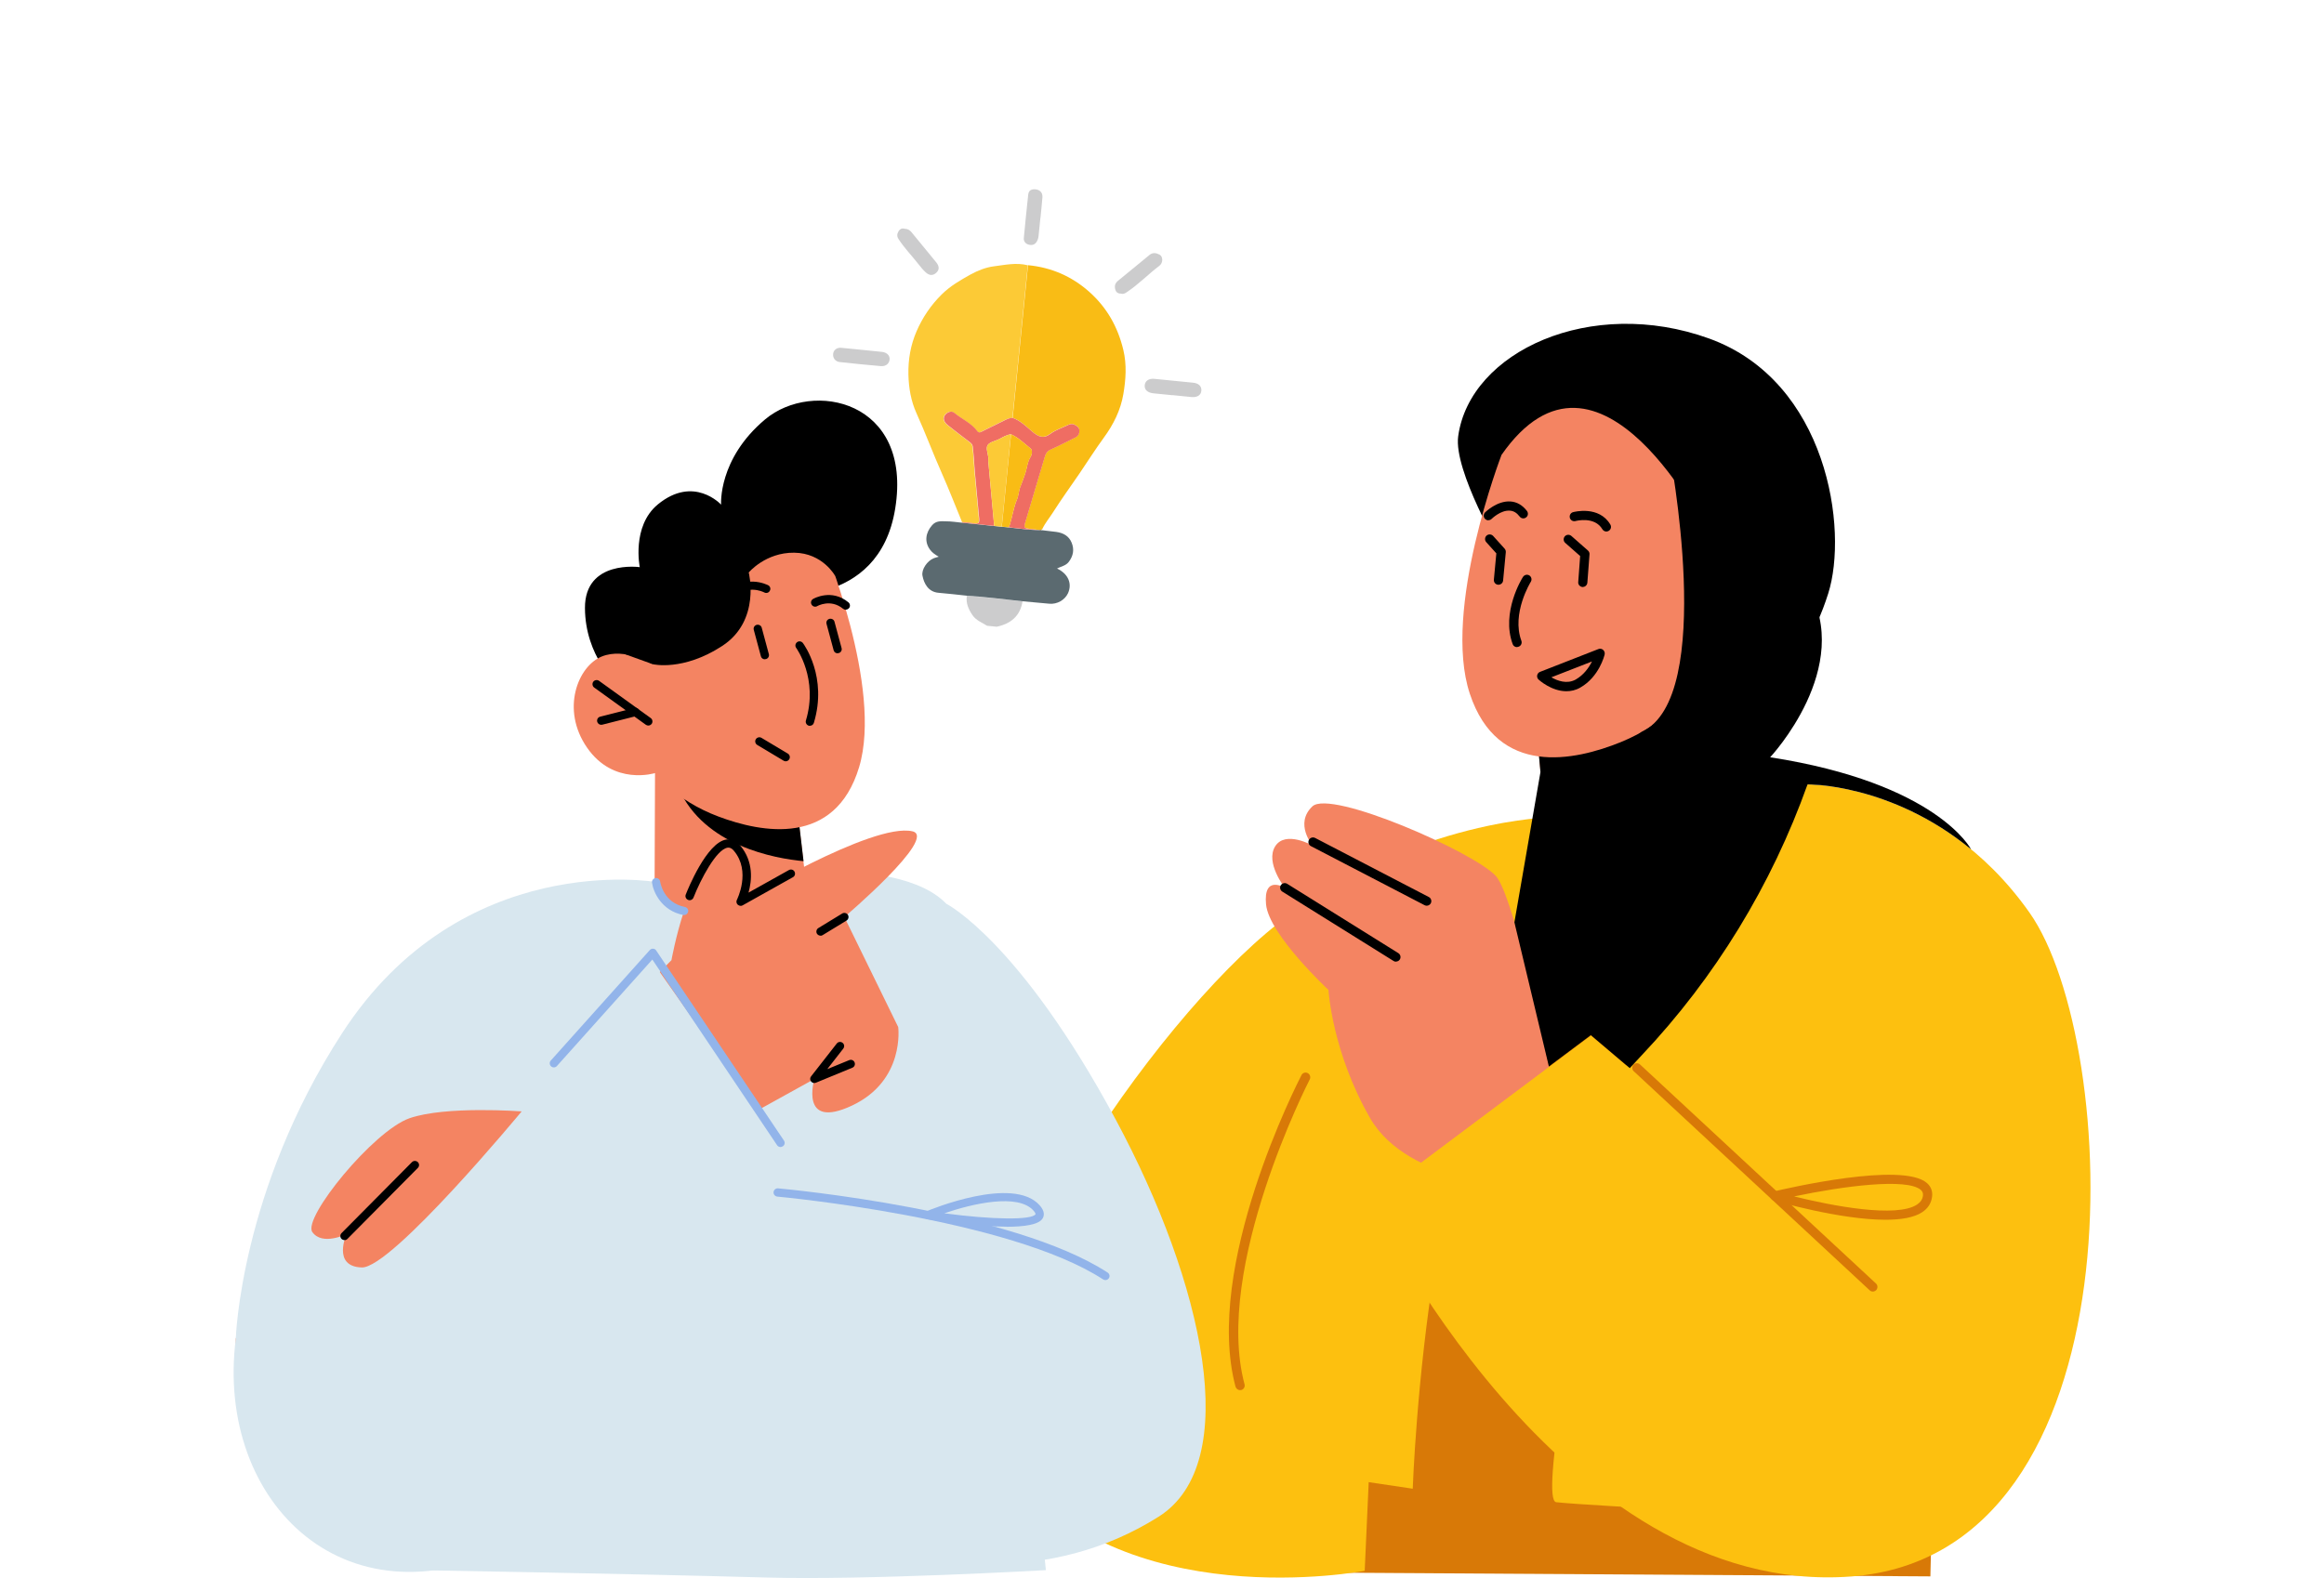 <svg width="368" height="250" viewBox="0 0 368 250" fill="none" xmlns="http://www.w3.org/2000/svg">
<g clip-path="url(#clip0_399_8440)">
<path d="M248.905 128.592C248.905 128.592 231.208 131.118 219.739 151.868C208.27 172.619 198.656 229.869 200.408 231.666C202.161 233.48 240.397 238.888 272.081 238.888C303.766 238.888 313.704 237.685 316.767 235.871C319.829 234.057 319.03 136.339 301.486 128.575C283.942 120.793 267.725 122.353 248.888 128.575L248.905 128.592Z" fill="#6876AA"/>
<path d="M244.498 129.524C244.498 129.524 216.693 172.958 211.197 201.066C205.7 229.174 204.628 249.06 204.628 249.06L305.672 249.688L307.475 173.212L296.806 127.914L267.334 123.93L244.464 129.507L244.498 129.524Z" fill="#D87907"/>
<path d="M244.498 129.524C244.498 129.524 230.306 181.824 227.312 200.083C224.317 218.341 223.704 235.803 223.704 235.803L205.156 233.04L212.235 190.165L237.538 135.305L244.481 129.524H244.498Z" fill="#FDC00F"/>
<path d="M237.691 87.396C237.691 87.396 230.153 74.545 230.901 69.103C232.739 55.694 251.9 46.844 270.652 53.625C289.404 60.423 292.705 83.903 289.489 94.024C281.253 120.081 258.485 110.401 258.485 110.401C258.485 110.401 222.921 102.908 237.674 87.396H237.691Z" fill="black"/>
<path d="M243.341 115.538L243.375 116.03L244.209 125.218L244.838 132.423C244.838 132.423 244.294 134.135 252.717 133.203C263.999 131.915 267.419 126.896 267.419 126.896L267.113 109.943L263.709 110.757L243.341 115.538Z" fill="#F48462"/>
<path d="M243.358 116.03L244.192 125.218C249.654 124.303 259.557 121.471 263.199 112.673C263.471 111.961 263.658 111.317 263.692 110.791L243.375 115.877L243.341 116.013L243.358 116.03Z" fill="black"/>
<path d="M237.743 72.104C237.743 72.104 228.333 96.567 232.74 109.876C237.147 123.184 249.382 120.488 256.631 117.555C263.88 114.606 267.096 109.943 267.096 109.943C267.096 109.943 274.09 111.961 278.412 105.366C282.717 98.771 279.552 91.583 275.536 90.074C271.52 88.583 266.977 91.617 266.977 91.617L270.312 84.48C270.312 84.48 253.245 49.76 237.726 72.104H237.743Z" fill="#F48462"/>
<path d="M244.498 129.524C244.498 129.524 219.45 130.508 198.486 149.58C177.505 168.652 147.113 215.307 159.365 231.887C177.368 256.265 216.098 248.806 216.098 248.806L217.884 209.153L228.315 151.597L244.498 129.524Z" fill="#FDC00F"/>
<path d="M240.21 102.501C239.903 102.501 239.631 102.315 239.529 102.026C237.674 96.991 241.009 91.6 241.163 91.38C241.384 91.041 241.826 90.939 242.166 91.142C242.507 91.363 242.609 91.804 242.405 92.143C242.371 92.194 239.308 97.161 240.907 101.501C241.043 101.874 240.856 102.298 240.465 102.433C240.38 102.467 240.295 102.484 240.21 102.484V102.501Z" fill="black"/>
<path d="M268.56 102.772C268.389 102.772 268.219 102.721 268.083 102.603C267.777 102.348 267.743 101.874 267.998 101.569L274.175 94.33C274.43 94.025 274.906 93.99 275.213 94.245C275.519 94.499 275.553 94.974 275.298 95.279L269.121 102.518C268.968 102.687 268.764 102.772 268.56 102.772Z" fill="black"/>
<path d="M275.382 100.568C275.382 100.568 275.331 100.568 275.314 100.568L270.754 100.128C270.346 100.094 270.057 99.738 270.091 99.331C270.125 98.924 270.499 98.636 270.89 98.67L275.45 99.11C275.859 99.144 276.148 99.5 276.114 99.907C276.08 100.28 275.757 100.568 275.382 100.568Z" fill="black"/>
<path d="M248.02 109.486C245.689 109.486 243.732 107.739 243.63 107.638C243.443 107.468 243.358 107.214 243.409 106.96C243.46 106.705 243.63 106.502 243.869 106.417L253.108 102.806C253.363 102.704 253.652 102.755 253.857 102.942C254.061 103.128 254.146 103.4 254.095 103.654C254.061 103.806 253.227 107.214 250.232 108.909C249.501 109.333 248.752 109.486 248.037 109.486H248.02ZM245.655 107.282C246.625 107.841 248.122 108.401 249.501 107.638C250.811 106.892 251.61 105.722 252.087 104.773L245.655 107.282Z" fill="black"/>
<path d="M254.367 84.192C254.112 84.192 253.874 84.056 253.738 83.836C252.512 81.75 249.603 82.496 249.484 82.53C249.092 82.632 248.684 82.412 248.582 82.022C248.48 81.632 248.701 81.225 249.092 81.123C249.263 81.072 253.21 80.055 254.997 83.09C255.201 83.446 255.082 83.886 254.724 84.09C254.605 84.158 254.486 84.192 254.35 84.192H254.367Z" fill="black"/>
<path d="M235.683 82.412C235.496 82.412 235.309 82.344 235.156 82.191C234.867 81.903 234.884 81.445 235.156 81.157C235.241 81.072 237.079 79.292 239.172 79.428C240.192 79.496 241.077 80.004 241.792 80.937C242.03 81.259 241.979 81.716 241.656 81.954C241.332 82.208 240.873 82.14 240.635 81.818C240.175 81.225 239.682 80.92 239.086 80.886C237.64 80.767 236.211 82.174 236.194 82.191C236.058 82.327 235.871 82.395 235.683 82.395V82.412Z" fill="black"/>
<path d="M237.283 92.617C237.283 92.617 237.232 92.617 237.215 92.617C236.806 92.584 236.517 92.228 236.551 91.821L236.942 87.65L235.343 85.87C235.071 85.565 235.105 85.107 235.394 84.836C235.7 84.565 236.16 84.599 236.432 84.887L238.253 86.904C238.389 87.057 238.457 87.26 238.44 87.464L238.014 91.956C237.98 92.329 237.657 92.617 237.283 92.617Z" fill="black"/>
<path d="M250.641 92.99C250.181 92.956 249.875 92.6 249.909 92.21L250.215 88.074L247.85 85.989C247.544 85.717 247.527 85.26 247.782 84.955C248.054 84.649 248.514 84.632 248.82 84.887L251.458 87.209C251.628 87.362 251.713 87.582 251.696 87.803L251.355 92.295C251.321 92.685 250.998 92.973 250.624 92.973L250.641 92.99Z" fill="black"/>
<path d="M246.999 177.451C246.999 177.451 240.312 142.527 236.857 138.747C233.403 134.966 210.703 124.981 207.81 127.727C204.918 130.474 207.861 133.932 207.861 133.932C207.861 133.932 203.539 131.474 201.923 134.051C200.306 136.628 203.454 140.628 203.454 140.628C203.454 140.628 200.017 138.475 200.476 143.256C200.936 148.037 210.363 156.802 210.363 156.802C210.363 156.802 210.907 166.584 216.948 177.095C222.989 187.605 241.367 188.08 241.367 188.08L247.033 177.467L246.999 177.451Z" fill="#F48462"/>
<path d="M225.916 143.46C225.796 143.46 225.677 143.426 225.575 143.375L207.572 134.017C207.215 133.83 207.078 133.389 207.266 133.033C207.453 132.677 207.895 132.542 208.253 132.728L226.256 142.086C226.613 142.273 226.749 142.714 226.562 143.07C226.426 143.324 226.171 143.46 225.916 143.46Z" fill="black"/>
<path d="M221.049 152.326C220.913 152.326 220.777 152.292 220.658 152.207L203.046 141.222C202.706 141.001 202.604 140.561 202.808 140.222C203.029 139.882 203.472 139.781 203.812 139.984L221.424 150.97C221.764 151.19 221.866 151.631 221.662 151.97C221.526 152.19 221.288 152.309 221.032 152.309L221.049 152.326Z" fill="black"/>
<path d="M216.915 190.182C216.915 190.182 246.914 253.197 293.148 249.704C339.382 246.212 335.876 165.092 321.361 144.545C306.846 123.981 286.239 124.252 286.239 124.252L267.368 177.111L251.934 164.007L216.932 190.216L216.915 190.182Z" fill="#FDC00F"/>
<path d="M267.368 123.947C267.368 123.947 241.435 237.346 246.421 237.939C251.407 238.532 290.817 240.431 290.817 240.431L286.239 124.235L267.368 123.947Z" fill="#FDC00F"/>
<path d="M296.551 204.575C296.364 204.575 296.194 204.508 296.057 204.372L258.689 169.669C258.4 169.398 258.383 168.923 258.655 168.635C258.928 168.347 259.387 168.33 259.693 168.601L297.061 203.304C297.351 203.575 297.368 204.05 297.095 204.338C296.942 204.491 296.755 204.575 296.551 204.575Z" fill="#D87907"/>
<path d="M298.559 193.2C291.378 193.2 281.39 190.301 280.828 190.131C280.505 190.047 280.301 189.741 280.301 189.419C280.301 189.08 280.539 188.809 280.862 188.724C282.938 188.233 301.248 183.977 305.128 187.385C305.757 187.944 306.047 188.673 305.944 189.521C305.825 190.555 305.298 191.403 304.362 192.013C303.052 192.878 300.959 193.2 298.559 193.2ZM284.095 189.504C290.136 191.013 300.312 192.946 303.562 190.793C304.124 190.42 304.43 189.962 304.498 189.352C304.532 188.996 304.43 188.724 304.175 188.487C301.963 186.537 291.838 187.877 284.095 189.504Z" fill="#D87907"/>
<path d="M196.359 220.189C196.035 220.189 195.746 219.969 195.644 219.647C190.556 200.608 205.462 171.517 206.091 170.279C206.278 169.923 206.721 169.788 207.078 169.974C207.435 170.161 207.572 170.602 207.401 170.958C207.248 171.246 192.122 200.795 197.073 219.274C197.175 219.664 196.937 220.071 196.546 220.172C196.478 220.172 196.427 220.189 196.359 220.189Z" fill="#D87907"/>
<path d="M258.06 169.194C258.673 168.533 259.32 167.838 259.983 167.126C271.622 154.801 280.539 140.171 286.222 124.235C286.222 124.235 299.393 124.082 312.087 134.508C312.087 134.508 312.087 134.508 312.104 134.508C312.104 134.508 306.744 124.048 280.301 119.946C280.301 119.946 293.727 105.637 286.188 92.973C278.65 80.309 264.322 71.409 264.322 71.409C264.322 71.409 271.895 110.537 259.915 115.945L254.079 120.844L243.92 122.336L239.802 146.087L245.264 168.923L251.9 163.956L258.043 169.16L258.06 169.194Z" fill="black"/>
<path d="M116.739 138.895C116.739 138.895 95.894 137.572 83.966 148.202C72.037 158.832 65.945 248.7 65.945 248.7C65.945 248.7 99.485 249.259 121.317 249.87C137.193 250.327 165.61 248.7 165.61 248.7C165.61 248.7 156.609 156.679 151.419 145.439C146.229 134.199 116.722 138.895 116.722 138.895H116.739Z" fill="#D8E7EF"/>
<path d="M149.904 143.184C149.904 143.184 161.492 149.084 176.705 177.395C190.607 203.283 196.92 231.747 183.46 240.24C149.104 261.906 105.576 229.95 105.576 229.95L149.904 143.184Z" fill="#D8E7EF"/>
<path d="M122.269 94.156C122.269 94.156 139.149 96.682 141.753 80.559C144.527 63.403 128.667 60.131 121.163 66.42C113.659 72.71 114.186 79.932 114.186 79.932C114.186 79.932 109.881 75.202 104.164 79.898C99.978 83.356 101.305 89.833 101.305 89.833C101.305 89.833 92.593 88.612 92.627 96.309C92.661 104.005 97.749 108.413 97.749 108.413L122.269 94.139V94.156Z" fill="black"/>
<path d="M103.721 122.45L103.653 140.59C103.653 140.59 106.92 145.812 117.573 146.71C125.502 147.371 128.293 145.608 128.293 145.608L127.221 136.42L126.166 127.451L106.955 123.179L103.738 122.45H103.721Z" fill="#F48462"/>
<path d="M106.955 123.162C107.006 123.654 107.193 124.247 107.482 124.908C111.532 133.978 122.661 135.979 127.238 136.403L126.183 127.434L106.972 123.162H106.955Z" fill="black"/>
<path d="M130.369 86.12C130.369 86.12 139.848 108.888 136.036 121.518C132.224 134.131 120.653 131.927 113.761 129.333C106.87 126.756 103.722 122.45 103.722 122.45C103.722 122.45 97.187 124.519 92.967 118.432C88.747 112.346 91.538 105.497 95.282 103.988C99.008 102.48 103.364 105.226 103.364 105.226L100.029 98.597C100.029 98.597 115.174 65.522 130.352 86.137L130.369 86.12Z" fill="#F48462"/>
<path d="M102.666 114.923C102.53 114.923 102.394 114.889 102.275 114.804L94.09 108.905C93.801 108.701 93.733 108.278 93.937 107.989C94.141 107.701 94.567 107.633 94.856 107.837L103.04 113.736C103.329 113.94 103.398 114.364 103.193 114.652C103.057 114.821 102.87 114.923 102.666 114.923Z" fill="black"/>
<path d="M95.196 114.804C94.907 114.804 94.635 114.601 94.567 114.313C94.481 113.957 94.686 113.601 95.043 113.516L100.454 112.143C100.811 112.058 101.169 112.261 101.254 112.617C101.339 112.974 101.134 113.33 100.777 113.414L95.366 114.787C95.366 114.787 95.264 114.804 95.196 114.804Z" fill="black"/>
<path d="M115.088 95.563C114.952 95.563 114.799 95.512 114.68 95.427C114.391 95.207 114.34 94.8 114.561 94.512C117.624 90.579 121.588 92.681 121.639 92.698C121.963 92.867 122.082 93.274 121.895 93.579C121.724 93.901 121.333 94.02 121.01 93.834C120.874 93.766 117.964 92.274 115.599 95.291C115.463 95.461 115.276 95.546 115.088 95.546V95.563Z" fill="black"/>
<path d="M133.926 96.58C133.772 96.58 133.636 96.529 133.5 96.427C131.526 94.8 129.433 95.987 129.416 96.004C129.11 96.19 128.702 96.088 128.515 95.766C128.327 95.461 128.43 95.054 128.753 94.868C128.872 94.8 131.68 93.206 134.351 95.41C134.623 95.647 134.674 96.054 134.436 96.326C134.3 96.478 134.113 96.563 133.926 96.563V96.58Z" fill="black"/>
<path d="M128.242 114.974C128.242 114.974 128.123 114.974 128.055 114.94C127.715 114.838 127.51 114.465 127.613 114.126C129.603 107.515 126.115 102.683 126.081 102.632C125.86 102.344 125.928 101.937 126.217 101.717C126.507 101.496 126.915 101.564 127.136 101.852C127.306 102.073 131.067 107.243 128.872 114.499C128.787 114.787 128.531 114.957 128.242 114.957V114.974Z" fill="black"/>
<path d="M132.632 103.48C132.343 103.48 132.071 103.293 132.003 102.988L130.88 98.818C130.777 98.462 130.999 98.106 131.339 98.021C131.696 97.936 132.054 98.14 132.139 98.479L133.262 102.649C133.364 103.005 133.143 103.361 132.802 103.446C132.751 103.446 132.683 103.463 132.632 103.463V103.48Z" fill="black"/>
<path d="M121.112 104.429C120.823 104.429 120.551 104.243 120.483 103.938L119.36 99.767C119.257 99.411 119.479 99.055 119.819 98.97C120.176 98.885 120.534 99.089 120.619 99.428L121.742 103.598C121.844 103.954 121.623 104.31 121.282 104.395C121.231 104.395 121.163 104.412 121.112 104.412V104.429Z" fill="black"/>
<path d="M132.258 91.24C132.258 91.24 130.301 87.595 125.758 87.544C121.214 87.493 118.56 90.68 118.56 90.68C118.56 90.68 120.534 98.309 114.34 102.327C108.146 106.362 103.381 105.209 103.381 105.209L98.906 103.599L95.639 97.072L108.639 83.204L125.434 74.439L133.96 82.204L132.258 91.257V91.24Z" fill="black"/>
<path d="M103.891 139.709C103.891 139.709 73.126 134.368 54.153 163.68C38.038 188.567 37.34 212.013 37.34 212.013L86.007 207.945L103.891 139.709Z" fill="#D8E7EF"/>
<path d="M37.34 212.013C37.34 212.013 36.03 249.242 66.319 246.699C100.726 243.8 118.389 176.751 118.389 176.751L128.957 170.902C128.957 170.902 126.506 179.074 134.929 175.107C143.352 171.14 142.229 162.68 142.229 162.68L133.704 145.252C133.704 145.252 148.594 132.605 144.476 131.673C138.111 130.232 117.266 142.828 117.266 142.828C117.266 142.828 118.866 134.589 114.135 135.674C109.013 136.86 106.325 152.084 106.325 152.084L49.15 209.843L37.34 211.996V212.013Z" fill="#F48462"/>
<path d="M128.957 171.546C128.753 171.546 128.566 171.462 128.429 171.292C128.242 171.055 128.242 170.733 128.429 170.495L132.496 165.291C132.717 165.003 133.126 164.952 133.415 165.172C133.704 165.392 133.755 165.799 133.534 166.088L130.999 169.342L134.47 167.918C134.81 167.783 135.185 167.935 135.321 168.274C135.457 168.613 135.304 168.986 134.963 169.122L129.195 171.496C129.195 171.496 129.025 171.546 128.94 171.546H128.957Z" fill="black"/>
<path d="M129.926 148.202C129.705 148.202 129.484 148.083 129.365 147.897C129.178 147.592 129.28 147.185 129.586 146.998L133.364 144.693C133.67 144.506 134.078 144.608 134.265 144.913C134.453 145.218 134.35 145.625 134.044 145.812L130.267 148.117C130.165 148.185 130.046 148.219 129.926 148.219V148.202Z" fill="black"/>
<path d="M103.279 152.271L123.58 181.023C123.58 181.023 109.967 229.187 82.604 244.021C55.242 258.855 34.005 238.138 37.341 212.013C40.676 185.889 103.279 152.288 103.279 152.288V152.271Z" fill="#D8E7EF"/>
<path d="M124.413 120.585C124.293 120.585 124.174 120.552 124.072 120.484L119.904 117.992C119.597 117.805 119.495 117.398 119.682 117.093C119.869 116.788 120.278 116.686 120.584 116.873L124.753 119.365C125.059 119.551 125.161 119.958 124.974 120.263C124.855 120.467 124.634 120.585 124.413 120.585Z" fill="black"/>
<path d="M117.266 143.472C117.096 143.472 116.943 143.404 116.807 143.286C116.603 143.082 116.552 142.777 116.688 142.523C116.705 142.472 118.968 138.03 116.211 134.758C115.786 134.25 115.429 134.233 115.207 134.267C113.421 134.555 110.954 139.268 109.814 142.167C109.677 142.506 109.303 142.675 108.963 142.54C108.623 142.404 108.452 142.031 108.588 141.692C108.912 140.861 111.889 133.487 114.986 132.978C115.565 132.893 116.416 132.978 117.215 133.928C119.376 136.504 119.053 139.522 118.525 141.387L124.923 137.81C125.246 137.64 125.638 137.742 125.808 138.064C125.978 138.386 125.876 138.776 125.553 138.946L117.59 143.404C117.487 143.455 117.385 143.489 117.266 143.489V143.472Z" fill="black"/>
<path d="M82.604 176.039C82.604 176.039 70.557 175.124 64.839 177.124C59.122 179.124 47.891 192.907 49.456 195.145C51.022 197.383 54.885 195.467 54.885 195.467C54.885 195.467 52.536 200.604 57.284 200.757C62.031 200.909 82.604 176.039 82.604 176.039Z" fill="#F48462"/>
<path d="M175.037 202.757C174.918 202.757 174.782 202.723 174.68 202.655C159.808 192.958 123.461 189.568 123.086 189.534C122.729 189.5 122.457 189.178 122.491 188.822C122.525 188.466 122.848 188.194 123.205 188.228C124.703 188.364 160.233 191.687 175.395 201.57C175.701 201.774 175.786 202.181 175.582 202.469C175.463 202.655 175.241 202.757 175.037 202.757Z" fill="#92B4EA"/>
<path d="M123.597 181.684C123.392 181.684 123.171 181.583 123.052 181.396L103.296 151.983L88.186 168.851C87.947 169.122 87.522 169.139 87.267 168.902C86.994 168.664 86.977 168.241 87.216 167.986L102.888 150.491C103.024 150.338 103.211 150.253 103.415 150.27C103.619 150.27 103.807 150.389 103.909 150.559L124.141 180.667C124.345 180.972 124.26 181.379 123.954 181.566C123.835 181.634 123.716 181.684 123.597 181.684Z" fill="#92B4EA"/>
<path d="M159.382 194.297C154.941 194.297 149.223 193.484 146.824 193.111C146.535 193.06 146.314 192.839 146.28 192.551C146.246 192.263 146.399 191.992 146.671 191.873C147.233 191.636 160.403 186.16 164.623 190.907C165.457 191.839 165.355 192.534 165.117 192.958C164.555 193.975 162.224 194.314 159.365 194.314L159.382 194.297ZM149.53 192.178C157.085 193.195 163.449 193.28 163.977 192.314C163.977 192.297 163.977 192.11 163.653 191.754C161.186 188.974 153.971 190.653 149.53 192.178Z" fill="#92B4EA"/>
<path d="M108.316 144.93C108.316 144.93 108.231 144.93 108.197 144.93C104.743 144.252 103.449 141.285 103.245 139.81C103.194 139.454 103.449 139.115 103.807 139.081C104.164 139.03 104.487 139.285 104.538 139.641C104.555 139.793 105.066 142.997 108.452 143.659C108.809 143.726 109.047 144.065 108.962 144.421C108.894 144.727 108.622 144.947 108.316 144.947V144.93Z" fill="#92B4EA"/>
<path d="M54.544 196.417C54.374 196.417 54.204 196.349 54.084 196.23C53.829 195.976 53.829 195.569 54.084 195.315L65.23 184.075C65.485 183.82 65.893 183.82 66.165 184.075C66.421 184.329 66.421 184.736 66.165 184.99L55.02 196.23C54.884 196.366 54.731 196.434 54.561 196.434L54.544 196.417Z" fill="black"/>
<path d="M156.302 99.118C155.502 98.609 154.583 98.287 154.005 97.456C153.358 96.507 152.916 95.541 153.103 94.371C156.046 94.574 158.973 94.93 161.917 95.252C161.542 97.592 160.045 98.796 157.833 99.27L156.319 99.118H156.302Z" fill="#CCCCCD"/>
<path d="M152.337 82.69C151.265 80.096 150.261 77.486 149.121 74.926C147.726 71.789 146.535 68.568 145.122 65.449C144.255 63.533 143.897 61.465 143.846 59.346C143.795 56.955 144.187 54.667 145.139 52.463C146.092 50.276 147.386 48.36 149.087 46.665C150.449 45.309 152.065 44.376 153.716 43.461C154.856 42.834 156.149 42.342 157.34 42.189C159.11 41.969 160.931 41.545 162.751 42.02C161.935 50.072 161.135 58.125 160.318 66.195C159.757 66.195 159.297 66.449 158.821 66.686C157.732 67.229 156.643 67.772 155.553 68.297C155.281 68.433 154.992 68.67 154.686 68.263C153.733 66.975 152.218 66.364 151.027 65.364C150.755 65.144 150.363 65.144 150.023 65.364C149.206 65.856 149.206 66.669 150.023 67.331C151.146 68.229 152.303 69.094 153.443 69.975C153.716 70.179 153.954 70.399 153.988 70.755C154.056 71.416 154.141 72.094 154.175 72.756C154.26 74.332 154.43 75.892 154.567 77.452C154.703 79.045 154.856 80.639 155.009 82.232C155.06 82.707 154.924 83.012 154.328 82.91C153.648 82.792 152.967 82.758 152.286 82.69H152.337Z" fill="#FCCA36"/>
<path d="M160.352 66.178C161.168 58.125 161.968 50.072 162.785 42.003C166.477 42.359 169.728 43.766 172.501 46.241C175.292 48.733 177.011 51.802 177.878 55.43C178.44 57.786 178.27 60.126 177.878 62.431C177.453 64.957 176.313 67.246 174.781 69.331C173.42 71.196 172.195 73.146 170.902 75.044C169.506 77.079 168.06 79.079 166.733 81.164C166.171 82.046 165.491 82.843 165.048 83.792C164.98 83.86 164.929 83.911 164.861 83.979C164.81 83.979 164.759 83.979 164.725 83.979C164.299 83.928 163.874 83.843 163.449 83.809C162.036 83.656 162.053 83.674 162.462 82.3C163.466 78.978 164.453 75.638 165.439 72.298C165.593 71.806 165.814 71.433 166.341 71.196C167.669 70.603 168.962 69.924 170.272 69.28C170.732 69.06 170.919 68.67 170.902 68.178C170.885 67.704 170.578 67.517 170.204 67.297C169.677 66.992 169.268 67.246 168.843 67.432C167.992 67.822 167.073 68.144 166.341 68.687C165.167 69.569 164.384 69.145 163.415 68.331C162.462 67.534 161.577 66.619 160.352 66.178Z" fill="#F9BC15"/>
<path d="M164.708 83.962C164.708 83.962 164.81 83.962 164.844 83.962L164.912 83.979H164.98C165.729 84.063 166.495 84.148 167.244 84.25C168.35 84.402 169.252 84.877 169.694 85.962C170.136 87.047 169.949 88.047 169.252 88.98C168.792 89.607 168.026 89.709 167.38 90.048C169.132 90.879 169.813 92.421 169.115 93.964C168.622 95.032 167.397 95.744 166.155 95.625C164.742 95.507 163.313 95.371 161.9 95.235C158.974 94.913 156.047 94.54 153.086 94.354C151.606 94.201 150.108 94.015 148.628 93.896C146.994 93.76 146.313 92.438 146.075 91.201C145.871 90.217 146.824 88.827 147.862 88.42C148.083 88.335 148.338 88.268 148.645 88.183C148.1 87.861 147.624 87.556 147.266 87.064C146.347 85.809 146.569 84.368 147.59 83.199C148.219 82.47 148.985 82.555 149.751 82.572C150.619 82.572 151.469 82.707 152.32 82.792C154.022 82.961 155.706 83.148 157.408 83.317C157.816 83.351 158.208 83.402 158.616 83.436C158.974 83.47 159.331 83.504 159.688 83.538C161.356 83.724 163.024 83.945 164.691 83.979L164.708 83.962Z" fill="#5B6A70"/>
<path d="M164.708 83.962C163.024 83.928 161.373 83.707 159.705 83.521C159.773 83.385 159.841 83.25 159.893 83.114C160.301 81.809 160.488 80.435 161.016 79.147C161.305 78.469 161.305 77.706 161.594 77.011C161.866 76.384 162.071 75.722 162.309 75.078C162.632 74.18 162.649 73.196 163.194 72.349C163.398 72.027 163.517 71.298 163.194 71.043C162.19 70.263 161.288 69.297 160.08 68.789C159.382 68.873 158.803 69.246 158.208 69.552C157.612 69.857 156.779 69.992 156.421 70.467C156.064 70.942 156.421 71.739 156.489 72.4C156.506 72.603 156.455 72.806 156.489 73.01C156.796 76.434 157.119 79.876 157.425 83.3C155.724 83.131 154.039 82.944 152.337 82.775C152.303 82.741 152.303 82.724 152.337 82.69C153.018 82.758 153.716 82.792 154.379 82.91C154.975 83.012 155.094 82.724 155.06 82.232C154.924 80.639 154.771 79.045 154.617 77.452C154.481 75.892 154.311 74.332 154.226 72.756C154.192 72.094 154.09 71.416 154.039 70.755C154.005 70.399 153.767 70.179 153.494 69.975C152.354 69.111 151.197 68.229 150.074 67.331C149.24 66.669 149.257 65.856 150.074 65.364C150.414 65.161 150.806 65.144 151.078 65.364C152.269 66.364 153.784 66.975 154.737 68.263C155.026 68.67 155.332 68.416 155.604 68.297C156.693 67.771 157.783 67.212 158.872 66.686C159.348 66.449 159.807 66.178 160.369 66.195C161.577 66.636 162.479 67.551 163.432 68.348C164.402 69.162 165.185 69.585 166.359 68.704C167.09 68.161 168.009 67.839 168.86 67.449C169.286 67.246 169.694 67.009 170.221 67.314C170.596 67.534 170.902 67.721 170.919 68.195C170.936 68.704 170.749 69.077 170.29 69.297C168.979 69.941 167.686 70.62 166.359 71.213C165.831 71.45 165.61 71.806 165.457 72.315C164.47 75.655 163.483 78.977 162.479 82.317C162.071 83.69 162.054 83.673 163.466 83.826C163.891 83.877 164.317 83.945 164.742 83.996L164.708 83.962Z" fill="#EF6D63"/>
<path d="M143.25 36.239C143.727 36.239 144.05 36.442 144.322 36.764C145.633 38.375 146.96 39.968 148.27 41.579C148.763 42.206 148.746 42.749 148.27 43.19C147.742 43.681 147.181 43.681 146.585 43.139C146.16 42.749 145.786 42.291 145.428 41.833C144.39 40.494 143.199 39.29 142.28 37.866C142.008 37.442 142.025 37.069 142.263 36.663C142.502 36.256 142.842 36.103 143.25 36.239Z" fill="#CCCCCD"/>
<path d="M177.538 46.512C177.096 46.512 176.755 46.36 176.619 45.902C176.432 45.326 176.568 44.851 177.028 44.478C178.049 43.63 179.07 42.8 180.09 41.969C180.737 41.443 181.384 40.918 182.03 40.375C182.541 39.952 183.119 40.07 183.596 40.324C184.191 40.63 184.191 41.63 183.596 42.088C181.826 43.427 180.278 45.054 178.406 46.292C178.134 46.478 177.878 46.597 177.555 46.529L177.538 46.512Z" fill="#CCCCCD"/>
<path d="M136.478 55.413C137.532 55.514 138.604 55.616 139.659 55.735C140.425 55.819 140.919 56.311 140.867 56.922C140.816 57.6 140.272 58.057 139.472 57.989C137.294 57.803 135.116 57.583 132.955 57.345C132.241 57.261 131.832 56.667 131.934 55.989C132.02 55.413 132.547 55.023 133.211 55.091C134.3 55.192 135.389 55.311 136.478 55.413Z" fill="#CCCCCD"/>
<path d="M185.638 62.601C184.634 62.499 183.613 62.397 182.609 62.296C181.69 62.194 181.18 61.702 181.265 60.99C181.35 60.312 181.929 59.922 182.796 60.007C184.838 60.21 186.88 60.414 188.922 60.617C189.807 60.702 190.283 61.177 190.232 61.872C190.181 62.584 189.586 62.974 188.667 62.889C187.663 62.787 186.642 62.686 185.638 62.584V62.601Z" fill="#CCCCCD"/>
<path d="M164.742 34.526C164.64 35.476 164.538 36.442 164.453 37.392C164.419 37.731 164.316 38.036 164.146 38.307C163.84 38.782 163.398 38.883 162.887 38.748C162.36 38.595 162.07 38.222 162.122 37.68C162.343 35.391 162.564 33.086 162.819 30.797C162.904 30.102 163.398 29.915 164.044 30C164.691 30.085 165.116 30.543 165.065 31.255C164.98 32.34 164.861 33.425 164.759 34.51L164.742 34.526Z" fill="#CCCCCD"/>
<path d="M164.98 83.979H164.912H164.844C164.912 83.911 164.963 83.86 165.031 83.792C165.014 83.86 164.997 83.911 164.963 83.979H164.98Z" fill="#CCCCCD"/>
<path d="M157.425 83.3C157.102 79.876 156.796 76.434 156.489 73.01C156.472 72.806 156.523 72.603 156.489 72.4C156.404 71.738 156.064 70.942 156.421 70.467C156.779 69.992 157.612 69.857 158.208 69.552C158.82 69.246 159.382 68.873 160.08 68.789C159.586 73.671 159.11 78.554 158.616 83.419C158.208 83.385 157.817 83.334 157.408 83.3H157.425Z" fill="#FCCA36"/>
<path d="M158.634 83.419C159.127 78.537 159.604 73.654 160.097 68.789C161.305 69.314 162.19 70.263 163.211 71.043C163.534 71.298 163.415 72.01 163.211 72.349C162.666 73.196 162.649 74.18 162.326 75.078C162.088 75.722 161.867 76.384 161.611 77.011C161.322 77.706 161.322 78.469 161.033 79.147C160.488 80.418 160.318 81.809 159.91 83.114C159.859 83.25 159.791 83.385 159.723 83.521C159.365 83.487 159.008 83.453 158.651 83.419H158.634Z" fill="#F9BC15"/>
</g>
<defs>
<clipPath id="clip0_399_8440">
<rect width="294.009" height="220" fill="white" transform="translate(37 30)"/>
</clipPath>
</defs>
</svg>
